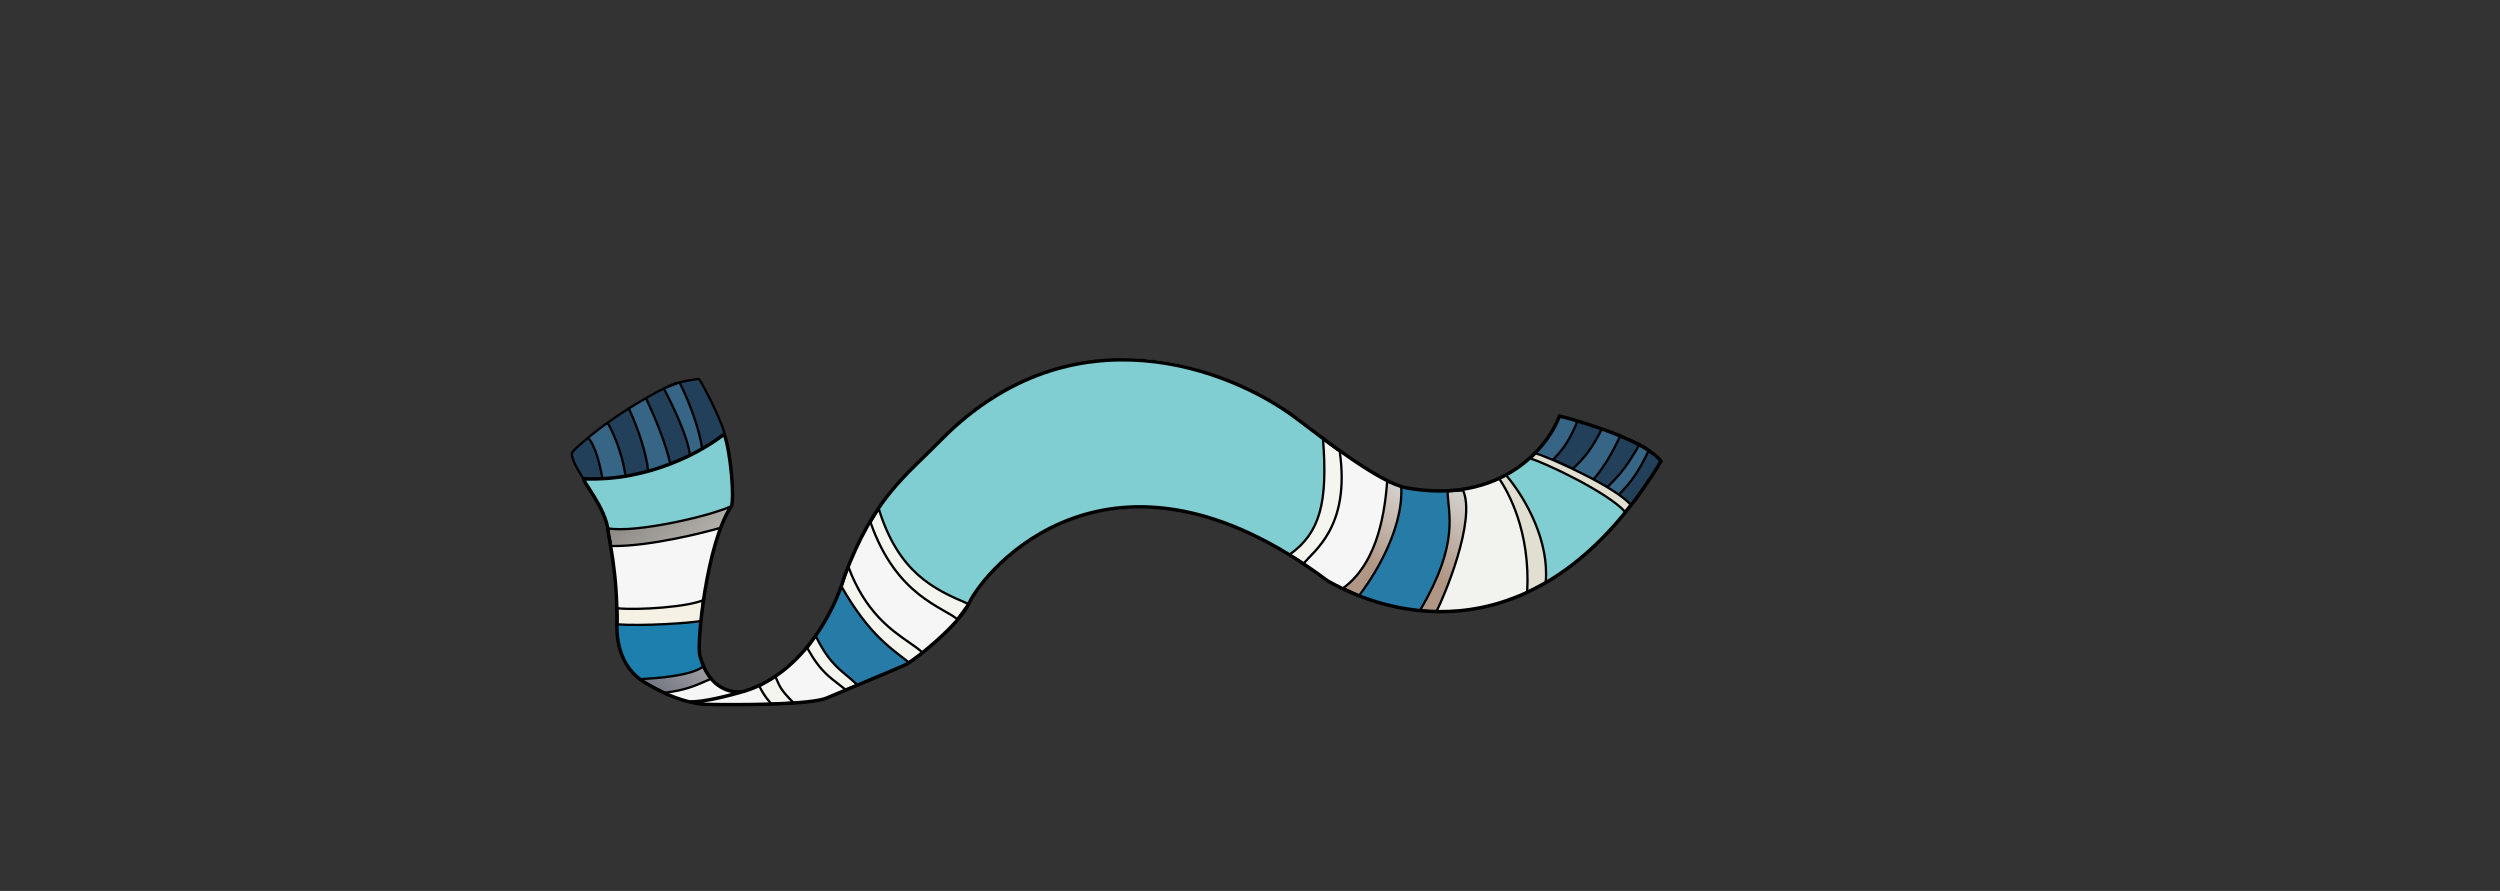 <svg width="275" height="98" viewBox="0 0 275 98" fill="none" xmlns="http://www.w3.org/2000/svg">
<rect x="0" y="0" width="275" height="98" fill="#333333" stroke="none"/>
<path d="M64.283 52.658C69.579 52.658 73.899 51.854 79.662 47.809C80.514 50.923 80.768 52.67 80.364 55.785C75.118 57.835 72.198 58.266 67.027 58.21C66.224 56.084 65.569 54.859 64.283 52.658Z" fill="#80CED1"/>
<path d="M165.682 52.275C166.958 51.637 167.851 50.744 168.489 50.297C171.935 52.403 175.636 52.722 178.763 56.359C175.317 59.996 174.998 61.272 170.085 64.016C169.281 61.891 166.967 54.476 165.682 52.275Z" fill="#80CED1"/>
<path d="M160.733 53.746C162.158 53.81 164.328 52.736 165.103 52.656C167.089 56.172 168.102 60.25 168.102 65.099C163.322 66.601 163.584 67.262 157.956 67.269C158.288 65.021 160.785 56.294 160.733 53.746Z" fill="#F2F2EF"/>
<path d="M147.493 49.722C148.833 50.424 151.641 52.658 152.534 52.849C153.236 56.933 150.748 61.974 147.94 64.654C145.962 64.271 146.025 63.761 143.345 61.974C143.678 59.726 147.546 52.27 147.493 49.722Z" fill="#F7F6F6"/>
<path d="M95.743 57.442C94.715 58.552 93.382 62.037 93.382 62.483C94.786 66.503 96.764 68.545 101.55 71.8C103.081 70.268 103.4 70.268 105.315 68.162C103.273 66.886 97.466 63.313 95.743 57.442Z" fill="#F7F6F6"/>
<path d="M88.786 71.288C87.758 72.398 86.107 73.904 85.405 74.478C85.915 76.265 87.128 77.095 87.383 77.35C88.915 77.095 90.191 77.478 92.935 75.819C90.893 74.542 89.425 72.5 88.786 71.288Z" fill="#F7F6F6"/>
<path d="M67.925 66.952C69.437 66.99 75.582 66.824 77.369 66.058C77.688 63.825 78.709 59.55 79.155 58.21C77.815 58.401 70.158 60.06 67.223 60.06C67.612 62.437 67.925 65.74 67.925 66.952Z" fill="#F7F6F6"/>
<path d="M70.476 74.737C71.989 74.776 75.39 74.418 77.432 73.334C76.475 72.313 77.049 70.015 77.049 68.356C75.709 68.548 70.859 68.675 67.924 68.675C67.924 71.547 68.817 73.653 70.476 74.737Z" fill="#1D7FAE"/>
<path d="M78.196 74.607C77.169 75.717 74.112 75.692 73.41 76.266C75.835 78.308 84.258 77.287 84.705 77.478C84.386 76.266 84.067 76.904 83.556 75.5C80.685 76.649 78.835 75.819 78.196 74.607Z" fill="#F7F6F6"/>
<path d="M154.131 53.551C155.662 53.998 158.525 54.078 159.299 53.998C161.285 57.514 158.534 62.294 156.3 67.143C153.556 67.143 153.301 66.633 149.472 65.548C149.805 63.3 154.183 56.099 154.131 53.551Z" fill="#267BA7"/>
<path d="M89.647 70.023C90.806 68.925 92.23 65.298 92.552 64.589C94.658 68.227 96.509 70.205 99.891 72.885C96.891 74.352 96.381 74.544 94.339 75.309C92.233 73.842 90.702 72.055 89.647 70.023Z" fill="#267BA7"/>
<path d="M96.574 55.976C118.717 26.942 140.54 44.107 145.517 48.318C146.37 51.433 146.411 58.273 141.88 61.017C126.821 51.254 111.506 56.741 106.529 66.504C98.489 64.016 97.859 58.176 96.574 55.976Z" fill="#80CED1"/>
<path d="M106.521 66.433C104.606 65.621 102.681 64.757 100.965 63.218C99.247 61.677 97.747 59.465 96.662 55.968L95.757 57.46C97.183 61.549 99.201 63.875 101.048 65.354C101.978 66.097 102.866 66.628 103.621 67.061C103.712 67.114 103.801 67.165 103.888 67.214C104.459 67.54 104.949 67.82 105.295 68.106L106.521 66.433Z" fill="#F4F5EF" stroke="black" stroke-width="0.255"/>
<path d="M93.319 62.35L92.563 64.51C94.141 67.28 95.576 69.027 96.828 70.255C97.728 71.138 98.529 71.75 99.232 72.286C99.487 72.481 99.729 72.666 99.958 72.85L101.476 71.782C101.085 71.417 100.575 71.063 99.991 70.658C98.006 69.282 95.175 67.318 93.319 62.35Z" fill="#F4F5EF" stroke="black" stroke-width="0.255"/>
<path d="M89.723 69.952L88.807 71.299C89.583 72.684 90.219 73.487 90.868 74.112C91.301 74.53 91.737 74.867 92.23 75.248C92.476 75.438 92.736 75.639 93.018 75.867L94.302 75.333C93.903 74.947 93.522 74.629 93.149 74.318C92.017 73.376 90.96 72.495 89.723 69.952Z" fill="#F4F5EF" stroke="black" stroke-width="0.255"/>
<path d="M83.532 75.485C83.82 76.06 84.082 76.548 84.825 77.413L87.283 77.301C86.556 76.564 86.178 76.121 85.922 75.722C85.716 75.4 85.588 75.105 85.421 74.718C85.379 74.622 85.335 74.519 85.286 74.41L83.532 75.485Z" fill="#F4F5EF" stroke="black" stroke-width="0.255"/>
<path d="M78.197 74.675L77.335 73.328C77.003 73.573 76.55 73.771 76.033 73.932C75.451 74.113 74.777 74.251 74.075 74.36C72.822 74.553 71.475 74.65 70.405 74.714C71.022 75.133 71.3 75.272 71.838 75.541C72.143 75.694 72.533 75.888 73.116 76.2C75.298 75.948 76.478 75.426 77.525 74.964C77.752 74.864 77.973 74.766 78.197 74.675Z" fill="url(#paint0_linear_3184_7515)" stroke="black" stroke-width="0.255"/>
<path d="M77.121 68.31L77.345 66.018C76.948 66.192 76.367 66.341 75.69 66.468C74.874 66.62 73.903 66.741 72.909 66.827C71.018 66.992 69.031 67.029 67.877 66.905C67.954 67.589 67.942 68.01 67.93 68.4C67.927 68.495 67.925 68.588 67.924 68.683C69.318 68.776 71.268 68.746 73.052 68.659C74.809 68.574 76.394 68.435 77.121 68.31Z" fill="#F5F1E5" stroke="black" stroke-width="0.255"/>
<path d="M79.308 58.041C79.583 57.207 79.902 56.502 80.348 55.722C79.865 55.944 79.144 56.195 78.287 56.45C77.132 56.793 75.713 57.147 74.25 57.447C72.788 57.746 71.279 57.993 69.947 58.12C68.719 58.237 67.629 58.255 66.861 58.114C66.919 58.508 66.993 58.842 67.06 59.142C67.065 59.164 67.07 59.186 67.075 59.208C67.143 59.517 67.203 59.795 67.218 60.061C69.259 60.106 71.855 59.732 74.16 59.278C76.451 58.828 78.446 58.302 79.308 58.041Z" fill="url(#paint1_linear_3184_7515)" stroke="black" stroke-width="0.255"/>
<path d="M171.616 45.83C177.668 47.399 180.15 48.453 182.656 50.68L179.401 55.593L169 49.786C170.249 48.419 170.785 47.525 171.616 45.83Z" fill="#366586"/>
<path d="M182.715 50.677C182.817 50.779 180.545 53.995 179.396 55.59L178.056 54.442C179.476 52.958 180.223 51.95 181.375 49.528L180.354 48.868C179.022 51.214 178.231 52.191 176.78 53.612L175.249 52.783C176.674 51.062 177.255 49.94 178.248 47.941L176.206 47.185C175.108 49.363 174.385 50.248 173.015 51.57L170.846 50.549C172.142 49.217 172.709 48.269 173.526 46.338C174.352 46.57 175.281 46.865 176.206 47.185C176.905 47.428 177.601 47.685 178.248 47.941C179.059 48.262 179.792 48.581 180.354 48.868C180.848 49.121 181.209 49.348 181.375 49.528C181.842 49.847 182.612 50.575 182.715 50.677Z" fill="#23405A"/>
<path d="M181.375 49.528C181.842 49.847 182.612 50.575 182.715 50.677C182.817 50.779 180.545 53.995 179.396 55.59L178.056 54.442C179.476 52.958 180.223 51.95 181.375 49.528ZM181.375 49.528C180.673 48.763 176.451 47.161 173.526 46.338C172.709 48.269 172.142 49.217 170.846 50.549L173.015 51.57C174.385 50.248 175.108 49.363 176.206 47.185L178.248 47.941C177.255 49.94 176.674 51.062 175.249 52.783L176.78 53.612C178.231 52.191 179.022 51.214 180.354 48.868L181.375 49.528Z" stroke="black" stroke-width="0.255"/>
<path d="M64.605 48.191C69.57 44.392 72.581 42.321 75.883 41.991L78.196 48.765C73.729 51.434 71.083 52.207 66.2 52.722C65.893 50.896 65.427 49.89 64.605 48.191Z" fill="#366586"/>
<path d="M76.856 41.681C76.999 41.664 79.115 45.664 79.664 47.552C79.719 47.817 79.132 48.235 77.239 49.339C76.945 47.306 75.948 44.464 74.75 42.064L73.027 42.73C74.177 44.959 75.673 48.11 75.899 50.129C75.035 50.517 74.56 50.72 73.729 50.998C73.253 48.815 72.012 45.813 71.049 43.799L70.085 44.368C69.778 44.553 69.472 44.742 69.17 44.933C70.204 47.137 71.108 49.94 71.305 51.827L68.816 52.402C68.565 50.559 67.859 48.336 66.842 46.502C66.277 46.879 65.43 47.533 64.668 48.165C65.485 48.86 66.072 51.449 66.263 52.657L64.221 52.721C63.69 51.934 62.69 50.245 62.945 49.785C63.08 49.544 63.822 48.868 64.668 48.165C65.43 47.533 66.277 46.879 66.842 46.502C67.508 46.014 68.32 45.469 69.17 44.933C69.167 44.926 69.164 44.92 69.161 44.914L70.085 44.368C70.408 44.173 70.732 43.982 71.049 43.799C71.758 43.39 72.438 43.021 73.027 42.73C73.813 42.34 74.437 42.089 74.75 42.064C75.29 41.892 76.713 41.699 76.856 41.681Z" fill="#23405A"/>
<path d="M74.75 42.064C75.29 41.892 76.713 41.699 76.856 41.681C76.999 41.664 79.115 45.664 79.664 47.552C79.719 47.817 79.132 48.235 77.239 49.339C76.945 47.306 75.948 44.464 74.75 42.064ZM74.75 42.064C73.715 42.145 69.293 44.706 66.842 46.502M74.75 42.064L73.027 42.73C74.177 44.959 75.673 48.11 75.899 50.129C75.035 50.517 74.56 50.72 73.729 50.998C73.253 48.815 72.012 45.813 71.049 43.799L69.161 44.914C70.199 47.12 71.108 49.934 71.305 51.827L68.816 52.402C68.565 50.559 67.859 48.336 66.842 46.502M66.842 46.502C66.277 46.879 65.43 47.533 64.668 48.165M64.668 48.165C63.822 48.868 63.08 49.544 62.945 49.785C62.69 50.245 63.69 51.934 64.221 52.721L66.263 52.657C66.072 51.449 65.485 48.86 64.668 48.165Z" stroke="black" stroke-width="0.255"/>
<path d="M168.347 50.427L168.909 49.865C169.698 50.092 171.915 51.02 174.142 52.142C175.289 52.719 176.433 53.345 177.381 53.949C178.283 54.524 178.994 55.07 179.365 55.528L178.757 56.289C178.258 55.746 177.477 55.15 176.565 54.554C175.587 53.914 174.448 53.268 173.325 52.681C172.202 52.093 171.093 51.563 170.172 51.156C169.402 50.816 168.758 50.559 168.347 50.427Z" fill="#E1DFD2" stroke="black" stroke-width="0.255"/>
<path d="M165.649 52.242C167.908 54.91 170.432 59.58 170.026 64.06L167.99 65.135C168.357 58.35 165.84 54.029 164.908 52.637L165.649 52.242Z" fill="#E1DFD2" stroke="black" stroke-width="0.255"/>
<path d="M159.232 54.053L160.941 53.94C161.293 54.748 161.352 55.868 161.216 57.137C161.077 58.444 160.734 59.892 160.316 61.284C159.507 63.981 158.422 66.454 158.01 67.266L156.196 67.156C158.421 63.379 159.189 60.701 159.394 58.653C159.498 57.613 159.457 56.739 159.39 55.971C159.37 55.745 159.348 55.53 159.327 55.323C159.281 54.867 159.24 54.452 159.232 54.053Z" fill="url(#paint2_linear_3184_7515)" stroke="black" stroke-width="0.255"/>
<path d="M152.588 52.959L154.136 53.512C154.27 56.071 153.394 58.71 152.333 60.903C151.299 63.04 150.094 64.742 149.499 65.513L147.747 64.692C151.127 62.222 152.258 57.489 152.588 52.959Z" fill="url(#paint3_linear_3184_7515)" stroke="black" stroke-width="0.255"/>
<path d="M145.535 48.327L147.374 49.664C147.963 53.854 147.234 56.586 146.224 58.45C145.716 59.387 145.134 60.108 144.607 60.688C144.387 60.93 144.177 61.147 143.984 61.345C143.946 61.385 143.909 61.424 143.872 61.462C143.686 61.654 143.518 61.83 143.381 61.995L141.85 61.011C143.536 59.805 144.593 58.371 145.158 56.368C145.724 54.364 145.798 51.795 145.535 48.327Z" fill="#F4F5EF" stroke="black" stroke-width="0.255"/>
<path d="M81.958 76.009C88.492 73.967 91.955 66.778 92.87 63.438C96.124 54.76 99.511 52.463 103.462 48.443C118.011 33.639 135.473 40.679 142.514 45.954C145.513 48.201 151.766 53.146 154.765 53.675C165.179 55.513 170.292 49.166 171.547 45.763C174.61 46.529 181.132 48.596 182.714 50.74C170.399 71.096 154.765 68.862 146.023 63.885C122.095 45.954 108.249 62.736 106.589 66.374C105.517 68.722 100.654 72.558 99.825 73.01C99.123 73.393 91.976 76.324 90.955 76.775C89.219 77.54 81.171 77.562 77.364 77.477C76.818 77.419 76.283 77.32 75.768 77.192M81.958 76.009C80.809 76.368 78.002 75.996 76.981 72.117C76.628 70.777 77.721 59.75 80.427 55.717C80.812 55.143 80.427 49.834 79.661 47.741C77.491 49.528 71.366 53.012 64.219 52.654C63.836 52.654 66.695 55.909 66.899 58.461C66.899 59.035 67.958 62.915 67.856 68.735C67.829 70.266 68.137 73.303 70.791 74.988C71.672 75.547 73.539 76.638 75.768 77.192M81.958 76.009C80.469 76.457 77.147 77.322 75.768 77.192" stroke="black" stroke-width="0.383"/>
<defs>
<linearGradient id="paint0_linear_3184_7515" x1="76.133" y1="72.104" x2="72.37" y2="76.578" gradientUnits="userSpaceOnUse">
<stop stop-color="#A19DA4"/>
<stop offset="1" stop-color="#71767F"/>
</linearGradient>
<linearGradient id="paint1_linear_3184_7515" x1="76.267" y1="60.707" x2="71.099" y2="54.372" gradientUnits="userSpaceOnUse">
<stop stop-color="#B3B1AC"/>
<stop offset="1" stop-color="#8A8783"/>
</linearGradient>
<linearGradient id="paint2_linear_3184_7515" x1="164.173" y1="56.992" x2="158.535" y2="63.489" gradientUnits="userSpaceOnUse">
<stop stop-color="#D4D2CE"/>
<stop offset="1" stop-color="#B09685"/>
</linearGradient>
<linearGradient id="paint3_linear_3184_7515" x1="157.446" y1="56.48" x2="151.808" y2="62.976" gradientUnits="userSpaceOnUse">
<stop stop-color="#D4D2CE"/>
<stop offset="1" stop-color="#B09685"/>
</linearGradient>
</defs>
</svg>
